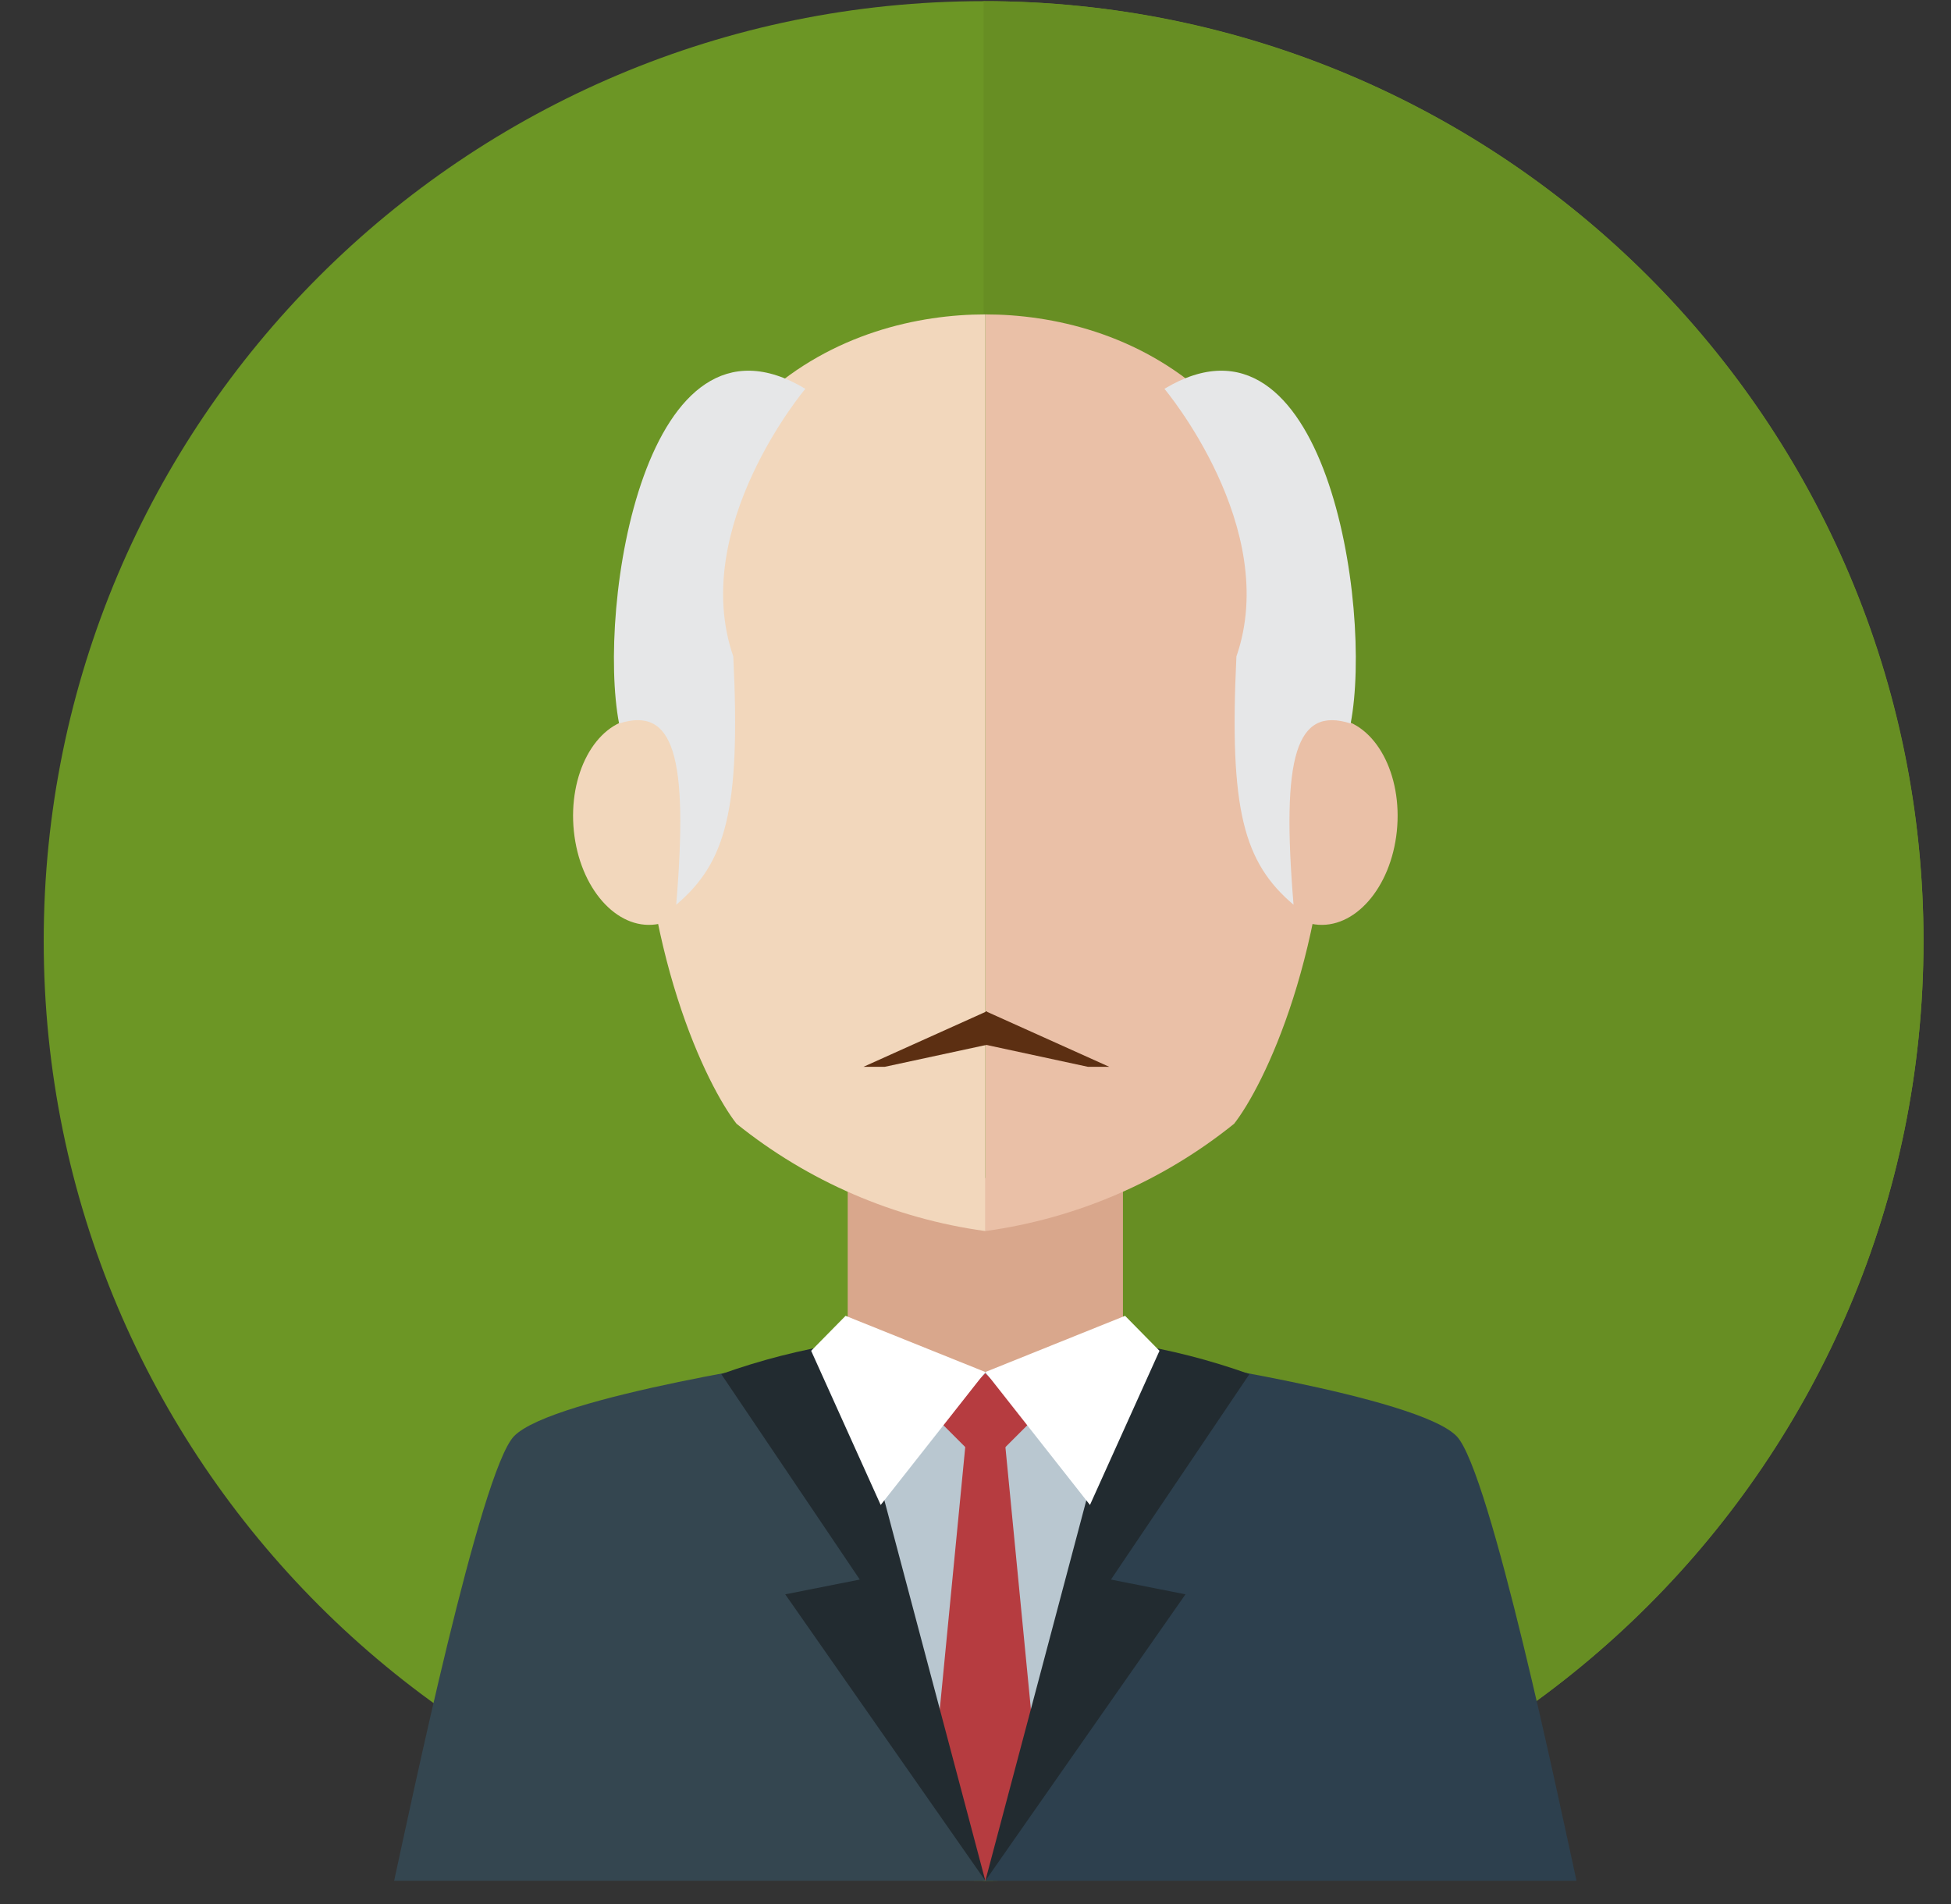 <svg width="42" height="41" viewBox="0 0 42 41" fill="none" xmlns="http://www.w3.org/2000/svg">
<rect x="0" y="0" width="42" height="41" fill="#333333" stroke="none"/>
<path d="M21.174 40.491C32.349 40.491 41.408 31.433 41.408 20.258C41.408 9.083 32.349 0.025 21.174 0.025C10 0.025 0.941 9.083 0.941 20.258C0.941 31.433 10 40.491 21.174 40.491Z" fill="#6C9625"/>
<path d="M41.408 20.258C41.408 14.892 39.276 9.745 35.482 5.951C31.687 2.156 26.541 0.025 21.174 0.025V40.491C32.349 40.491 41.408 31.433 41.408 20.258Z" fill="#678E23"/>
<path d="M24.893 29.233C24.893 29.233 30.527 30.056 31.359 30.922C32.083 31.677 33.59 38.905 33.938 40.491H21.212V29.539L24.893 29.233Z" fill="#2D404E"/>
<rect x="18.249" y="25.361" width="5.925" height="6.497" fill="#D9A78C"/>
<path d="M21.212 6.769C24.089 6.769 28.639 8.404 28.639 16.069C28.639 20.493 27.196 23.392 26.567 24.194C25.025 25.436 23.173 26.235 21.212 26.504L21.212 6.769Z" fill="#EAC0A7"/>
<path d="M30.07 17.896C30.197 16.671 29.613 15.585 28.767 15.469C27.92 15.352 27.131 16.251 27.004 17.476C26.877 18.7 27.461 19.787 28.307 19.902C29.154 20.018 29.943 19.12 30.07 17.896Z" fill="#EAC0A7"/>
<path d="M21.212 6.769C18.335 6.769 13.785 8.404 13.785 16.069C13.785 20.493 15.227 23.392 15.856 24.194C17.399 25.436 19.25 26.235 21.212 26.504L21.212 6.769Z" fill="#F2D7BC"/>
<path d="M12.354 17.896C12.227 16.671 12.81 15.585 13.657 15.469C14.504 15.352 15.293 16.251 15.419 17.476C15.546 18.7 14.963 19.787 14.116 19.902C13.27 20.018 12.481 19.12 12.354 17.896Z" fill="#F2D7BC"/>
<path d="M17.337 8.371C17.337 8.371 14.824 11.353 15.786 14.133C15.947 17.448 15.626 18.57 14.557 19.479C14.824 16.271 14.503 15.202 13.327 15.576C12.846 13.064 13.884 6.295 17.337 8.371Z" fill="#E6E7E8"/>
<path d="M25.067 8.371C25.067 8.371 27.58 11.353 26.617 14.133C26.457 17.448 26.778 18.57 27.847 19.479C27.58 16.271 27.901 15.202 29.076 15.576C29.558 13.064 28.52 6.295 25.067 8.371Z" fill="#E6E7E8"/>
<path d="M17.53 29.233C17.53 29.233 11.896 30.056 11.064 30.922C10.34 31.677 8.833 38.905 8.485 40.491H21.212V29.539L17.53 29.233Z" fill="#344650"/>
<path d="M24.961 29.082L21.212 29.539L17.462 29.082L21.212 40.491" fill="#B9C7D0"/>
<path d="M20.829 30.641L20.08 38.357L21.212 40.491L22.344 38.357L21.594 30.641H20.829Z" fill="#B63C40"/>
<path d="M18.509 34.007L15.527 29.584C16.375 29.28 17.25 29.057 18.14 28.916L21.212 40.492L16.904 34.325L18.509 34.007Z" fill="#222B30"/>
<path d="M23.916 34.007L26.897 29.584C26.049 29.28 25.174 29.057 24.284 28.916L21.212 40.492L25.52 34.325L23.916 34.007Z" fill="#222B30"/>
<path d="M22.223 30.576L21.212 31.588L20.201 30.576L21.212 29.565L22.223 30.576Z" fill="#B63C40"/>
<path d="M21.212 29.539L18.203 28.329L17.462 29.082L18.959 32.401L21.212 29.539Z" fill="white"/>
<path d="M21.212 29.539L24.22 28.329L24.961 29.082L23.464 32.401L21.212 29.539Z" fill="white"/>
<path d="M21.245 21.772V22.494L19.046 22.968H18.588L21.245 21.772Z" fill="#5C2F12"/>
<path d="M21.222 21.772V22.494L23.421 22.968H23.88L21.222 21.772Z" fill="#5C2F12"/>
</svg>
